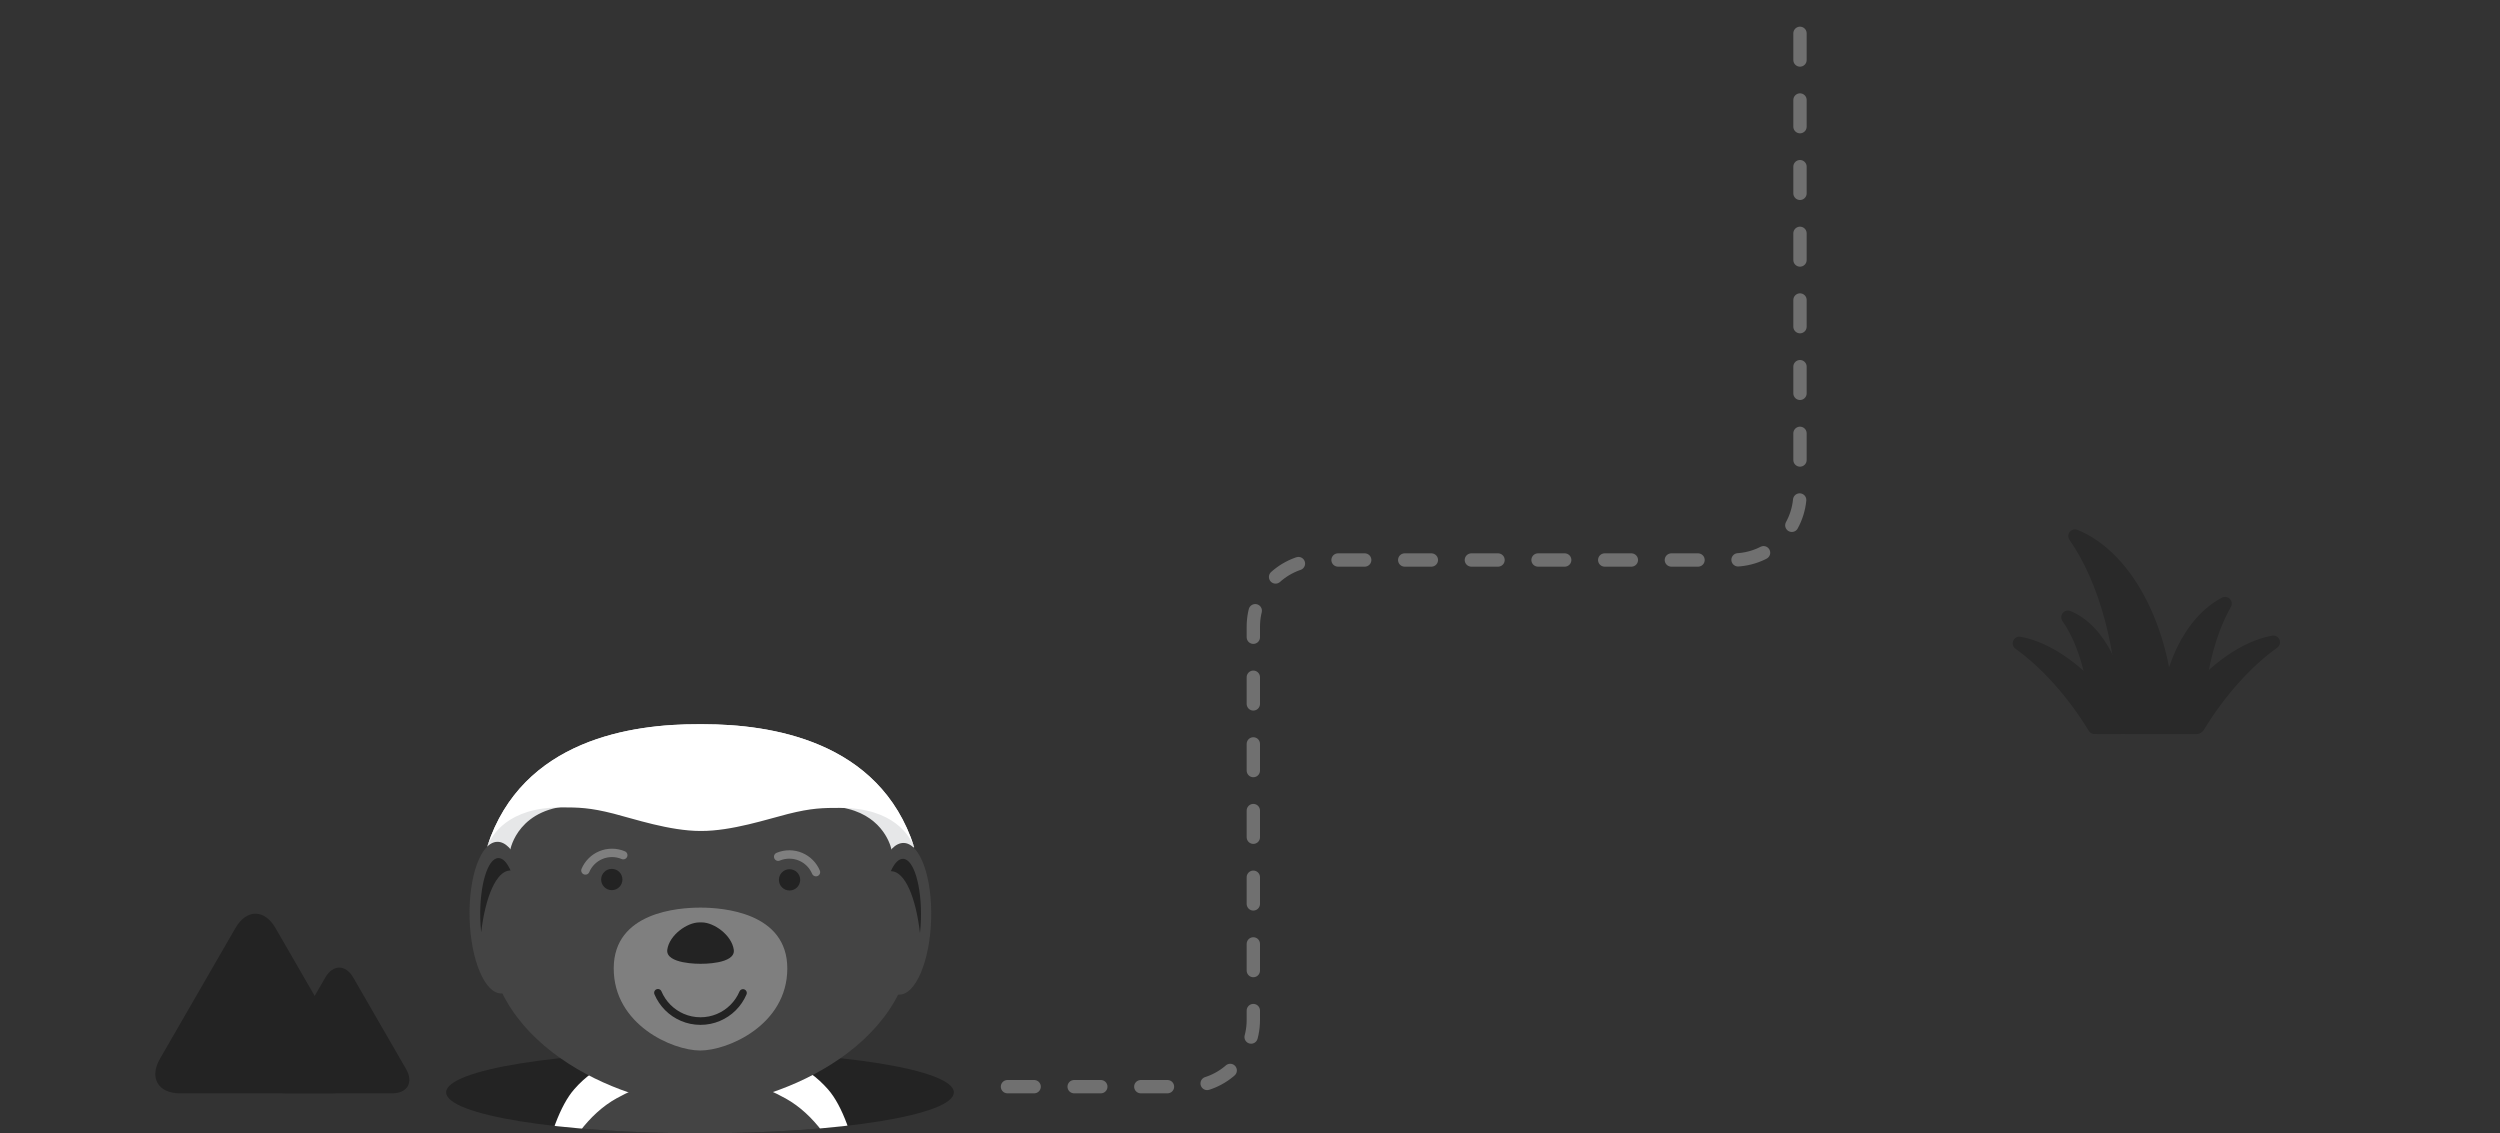 <?xml version="1.0" encoding="utf-8"?>
<!-- Generator: Adobe Illustrator 16.0.4, SVG Export Plug-In . SVG Version: 6.00 Build 0)  -->
<!DOCTYPE svg PUBLIC "-//W3C//DTD SVG 1.1//EN" "http://www.w3.org/Graphics/SVG/1.1/DTD/svg11.dtd">
<svg version="1.1" id="Layer_1" xmlns="http://www.w3.org/2000/svg" xmlns:xlink="http://www.w3.org/1999/xlink" x="0px" y="0px"
	 width="375px" height="170px" viewBox="0 0 375 170" enable-background="new 0 0 375 170" xml:space="preserve">
<rect x="0" y="0" width="375" height="170" fill="#333333" stroke="none"/>
<g>
	<g>
		<g>
			<path fill="#232323" d="M27,164c-3.3,0-4.65-2.338-3-5.195l11.32-19.607c1.65-2.858,4.35-2.858,6,0l11.32,19.607
				c1.65,2.857,0.3,5.195-3,5.195H27z"/>
		</g>
		<g>
			<path fill="#232323" d="M42.966,164c-2.31,0-3.255-1.637-2.1-3.637l7.924-13.727c1.155-2,3.045-2,4.2,0l7.925,13.727
				c1.155,2,0.21,3.637-2.1,3.637H42.966z"/>
		</g>
	</g>
	<ellipse fill="#232323" cx="105" cy="163.854" rx="38.078" ry="6.146"/>
	
		<path opacity="0.3" fill="none" stroke="#FFFFFF" stroke-width="2" stroke-linecap="round" stroke-miterlimit="10" stroke-dasharray="4,6" enable-background="new    " d="
		M269.999,5v69c0,5.523-4.478,10-10,10H198c-5.521,0-10,4.479-10,10v59c0,5.523-4.477,10-10,10h-28"/>
	<g opacity="0.2">
		<path stroke="#000000" stroke-width="2" stroke-linejoin="round" stroke-miterlimit="10" d="M311.245,80.406
			c4.555,6.514,7.506,16.943,7.506,28.699h6.472C325.223,95.281,319.277,83.67,311.245,80.406z"/>
		<path stroke="#000000" stroke-width="2" stroke-linejoin="round" stroke-miterlimit="10" d="M310.188,92.584
			c2.621,3.75,4.32,9.754,4.32,16.521h3.725C318.232,101.148,314.812,94.465,310.188,92.584z"/>
		<path stroke="#000000" stroke-width="2" stroke-linejoin="round" stroke-miterlimit="10" d="M324.96,109.105h4.569
			c0-7.347,1.632-13.959,4.234-18.57C328.641,93.209,324.96,100.512,324.96,109.105z"/>
		<path stroke="#000000" stroke-width="2" stroke-linejoin="round" stroke-miterlimit="10" d="M329.736,108.941
			c3.238-5.338,7.339-9.799,11.263-12.607c-4.147,0.736-8.998,4.104-12.69,8.902c0.547,1.133,1.01,2.369,1.383,3.69L329.736,108.941
			z"/>
		<path stroke="#000000" stroke-width="2" stroke-linejoin="round" stroke-miterlimit="10" d="M314.214,109.09
			c0.375-1.322,0.836-2.559,1.384-3.691c-3.691-4.799-8.543-8.164-12.691-8.899c3.926,2.808,8.023,7.269,11.264,12.604
			L314.214,109.09z"/>
	</g>
	<g>
		<g>
			<defs>
				<path id="SVGID_1_" d="M143.078,93.658c0,3.395-17.049,6.146-38.079,6.146c-21.028,0-38.077-2.753-38.077-6.146v70.195
					c0,3.395,17.049,6.146,38.077,6.146c21.03,0,38.079-2.752,38.079-6.146V93.658z"/>
			</defs>
			<clipPath id="SVGID_2_">
				<use xlink:href="#SVGID_1_"  overflow="visible"/>
			</clipPath>
			<path clip-path="url(#SVGID_2_)" fill="#444444" d="M130.914,191.236c-1.062-9.939-5.187-22.066-13.037-26.445
				c-3.366-1.877-7.282-3.234-12.681-4.146c-1.283,0.213-2.477,0.451-3.605,0.715c-0.196,0.045-0.386,0.095-0.577,0.144
				c-0.335,0.082-0.665,0.166-0.987,0.254c-0.204,0.058-0.407,0.111-0.606,0.17c-0.324,0.095-0.642,0.189-0.954,0.289
				c-0.163,0.054-0.33,0.103-0.49,0.154c-0.45,0.149-0.89,0.305-1.317,0.465c-0.125,0.047-0.246,0.099-0.369,0.146
				c-0.321,0.125-0.639,0.252-0.948,0.386c-0.146,0.061-0.288,0.125-0.431,0.188c-0.296,0.131-0.586,0.266-0.872,0.403
				c-0.122,0.06-0.246,0.117-0.366,0.176c-0.397,0.199-0.789,0.4-1.171,0.611c-8.422,4.657-12.608,18.211-13.322,28.463
				c-0.063,1.492-0.093,2.922-0.09,4.267c0.006,3.467,0.219,6.35,0.632,8.092c0.02,0.082,0.056,0.158,0.079,0.238
				c2.095,9.538,12.63,16.807,25.333,16.829c14.226,0.025,25.773-9.039,25.795-20.248c0-0.104-0.008-0.204-0.01-0.309
				C131.141,199.184,131.146,195.369,130.914,191.236z"/>
		</g>
		<g>
			<defs>
				<path id="SVGID_3_" d="M143.078,93.658c0,3.395-17.049,6.146-38.079,6.146c-21.028,0-38.077-2.753-38.077-6.146v70.195
					c0,3.395,17.049,6.146,38.077,6.146c21.03,0,38.079-2.752,38.079-6.146V93.658z"/>
			</defs>
			<clipPath id="SVGID_4_">
				<use xlink:href="#SVGID_3_"  overflow="visible"/>
			</clipPath>
			<path clip-path="url(#SVGID_4_)" fill="#FFFFFF" d="M124.226,163.43c-3.252-3.715-7.477-5.541-15.803-5.906
				c-0.13-0.006-0.267-0.01-0.399-0.014c-0.419-0.018-0.845-0.031-1.285-0.039c-0.436-0.01-0.879-0.016-1.336-0.018
				c-0.053,0-0.1-0.002-0.153-0.002h-0.01c-0.017,0-0.032,0-0.049,0c-0.009,0-0.018,0-0.027,0h-0.008c-0.03,0-0.058,0-0.089,0
				c-0.482,0-0.95,0.006-1.409,0.014c-0.523,0.008-1.029,0.023-1.523,0.041c-0.048,0.002-0.098,0.004-0.146,0.006
				c-8.333,0.334-12.566,2.146-15.832,5.85c-4.319,4.898-6.522,18.929-6.978,29.847c0.714-10.252,4.9-23.806,13.322-28.463
				c3.372-1.863,7.293-3.209,12.695-4.101c5.398,0.912,9.314,2.271,12.681,4.146c8.404,4.689,12.539,18.256,13.217,28.512
				C130.678,182.383,128.525,168.346,124.226,163.43z"/>
		</g>
		<g>
			<defs>
				<path id="SVGID_5_" d="M143.078,93.658c0,3.395-17.049,6.146-38.079,6.146c-21.028,0-38.077-2.753-38.077-6.146v70.195
					c0,3.395,17.049,6.146,38.077,6.146c21.03,0,38.079-2.752,38.079-6.146V93.658z"/>
			</defs>
			<clipPath id="SVGID_6_">
				<use xlink:href="#SVGID_5_"  overflow="visible"/>
			</clipPath>
			<g clip-path="url(#SVGID_6_)">
				<path fill="#E6E7E8" d="M137.132,127.078c-5.189-16.135-21.779-18.428-31.584-18.445l-0.809-0.002
					c-9.806-0.02-26.403,2.213-31.652,18.328l32.083,16.635L137.132,127.078"/>
				<path fill="#444444" d="M123.75,120.93c-2.33-0.004-3.83,0.021-6.989,0.914c-2.698,0.766-7.457,2.562-11.532,2.555h-0.141
					c-4.075-0.008-8.83-1.821-11.524-2.596c-3.157-0.906-4.656-0.936-6.986-0.941c-8.85-0.016-10.026,6.57-10.026,6.57h-0.014
					c-4.465,16.293,3.17,16.137,3.17,16.137l50.81,0.095c0,0,7.622-0.293,3.098-16.625c-0.021-0.074-0.045-0.144-0.065-0.215
					C132.96,125.121,130.801,120.943,123.75,120.93z"/>
				<path fill="#444444" d="M104.953,165.891c-10.182-0.02-31.777-8.229-31.744-26.162c0.034-17.932,23.873-19.309,31.9-19.293
					c8.028,0.015,31.887,1.479,31.854,19.41C136.931,157.779,115.134,165.908,104.953,165.891z"/>
				<path fill="#7F7F7F" d="M105.018,157.576c-4.156-0.008-12.977-3.875-12.96-12.332c0.016-8.455,9.752-9.107,13.03-9.102
					c3.278,0.004,13.021,0.694,13.007,9.147C118.079,153.75,109.177,157.584,105.018,157.576z"/>
				<path fill="#232323" d="M105.282,138.361c1.807,0.004,4.475,1.895,4.785,4.096c0.31,2.199-4.915,2.111-4.915,2.111h-0.15
					c0,0-5.225,0.067-4.907-2.131c0.318-2.199,2.993-4.08,4.801-4.076H105.282z"/>
				<path fill="none" stroke="#7F7F7F" stroke-width="1.257" stroke-linecap="round" stroke-miterlimit="10" d="M87.811,130.57
					c0.22-0.521,0.537-0.984,0.93-1.375c0.392-0.394,0.858-0.707,1.377-0.924c0.518-0.22,1.088-0.34,1.687-0.338
					c0.598,0,1.168,0.123,1.686,0.344"/>
				<path fill="none" stroke="#7F7F7F" stroke-width="1.257" stroke-linecap="round" stroke-miterlimit="10" d="M122.396,130.822
					c-0.219-0.518-0.535-0.986-0.925-1.377c-0.392-0.394-0.858-0.711-1.375-0.93c-0.518-0.222-1.087-0.343-1.685-0.345
					c-0.598,0-1.168,0.119-1.686,0.336"/>
				<g>
					<circle fill="#232323" cx="91.768" cy="131.927" r="1.597"/>
					<circle fill="#232323" cx="118.433" cy="131.978" r="1.597"/>
				</g>
				<path fill="#444444" d="M79.356,137.518c0.177,6.279-1.677,11.426-4.139,11.496c-2.462,0.068-4.601-4.969-4.775-11.244
					c-0.178-6.28,1.678-11.426,4.135-11.496C77.04,126.203,79.179,131.238,79.356,137.518z"/>
				
					<ellipse transform="matrix(-0.032 1 -1 -0.032 277.291 6.945)" fill="#444444" cx="135.282" cy="137.75" rx="11.375" ry="4.458"/>
				<path fill="#232323" d="M133.712,130.678c2.026,0.078,3.667,3.902,4.286,9.303c0.072-0.678,0.124-1.385,0.143-2.114
					c0.132-4.935-1.063-8.982-2.668-9.046c-0.683-0.024-1.327,0.679-1.856,1.869C133.647,130.689,133.68,130.676,133.712,130.678z"
					/>
				<path fill="#232323" d="M76.494,130.572c-2.026,0.072-3.682,3.891-4.32,9.287c-0.07-0.68-0.118-1.385-0.136-2.117
					c-0.112-4.934,1.099-8.979,2.702-9.033c0.681-0.023,1.325,0.684,1.85,1.875C76.558,130.584,76.526,130.572,76.494,130.572z"/>
				<path fill="#FFFFFF" d="M105.048,124.645c-4.598-0.008-9.961-1.819-13.001-2.596c-3.562-0.908-5.253-0.938-7.882-0.943
					c-7.954-0.014-10.406,4.154-11.078,5.854c5.249-16.114,21.847-18.349,31.652-18.328l0.809,0.002
					c9.805,0.019,26.395,2.312,31.584,18.445c-0.664-1.703-3.102-5.881-11.056-5.896c-2.628-0.004-4.321,0.02-7.885,0.914
					c-3.044,0.764-8.413,2.559-13.012,2.549h-0.131V124.645z"/>
				<path fill="none" stroke="#232323" stroke-width="1.139" stroke-linecap="round" stroke-miterlimit="10" d="M111.45,148.941
					c-0.352,0.828-0.86,1.574-1.487,2.199c-0.628,0.627-1.374,1.131-2.204,1.479c-0.83,0.352-1.74,0.543-2.697,0.541
					c-0.956-0.002-1.868-0.197-2.694-0.549c-0.827-0.354-1.574-0.859-2.199-1.488s-1.131-1.377-1.479-2.205"/>
			</g>
		</g>
	</g>
</g>
</svg>
